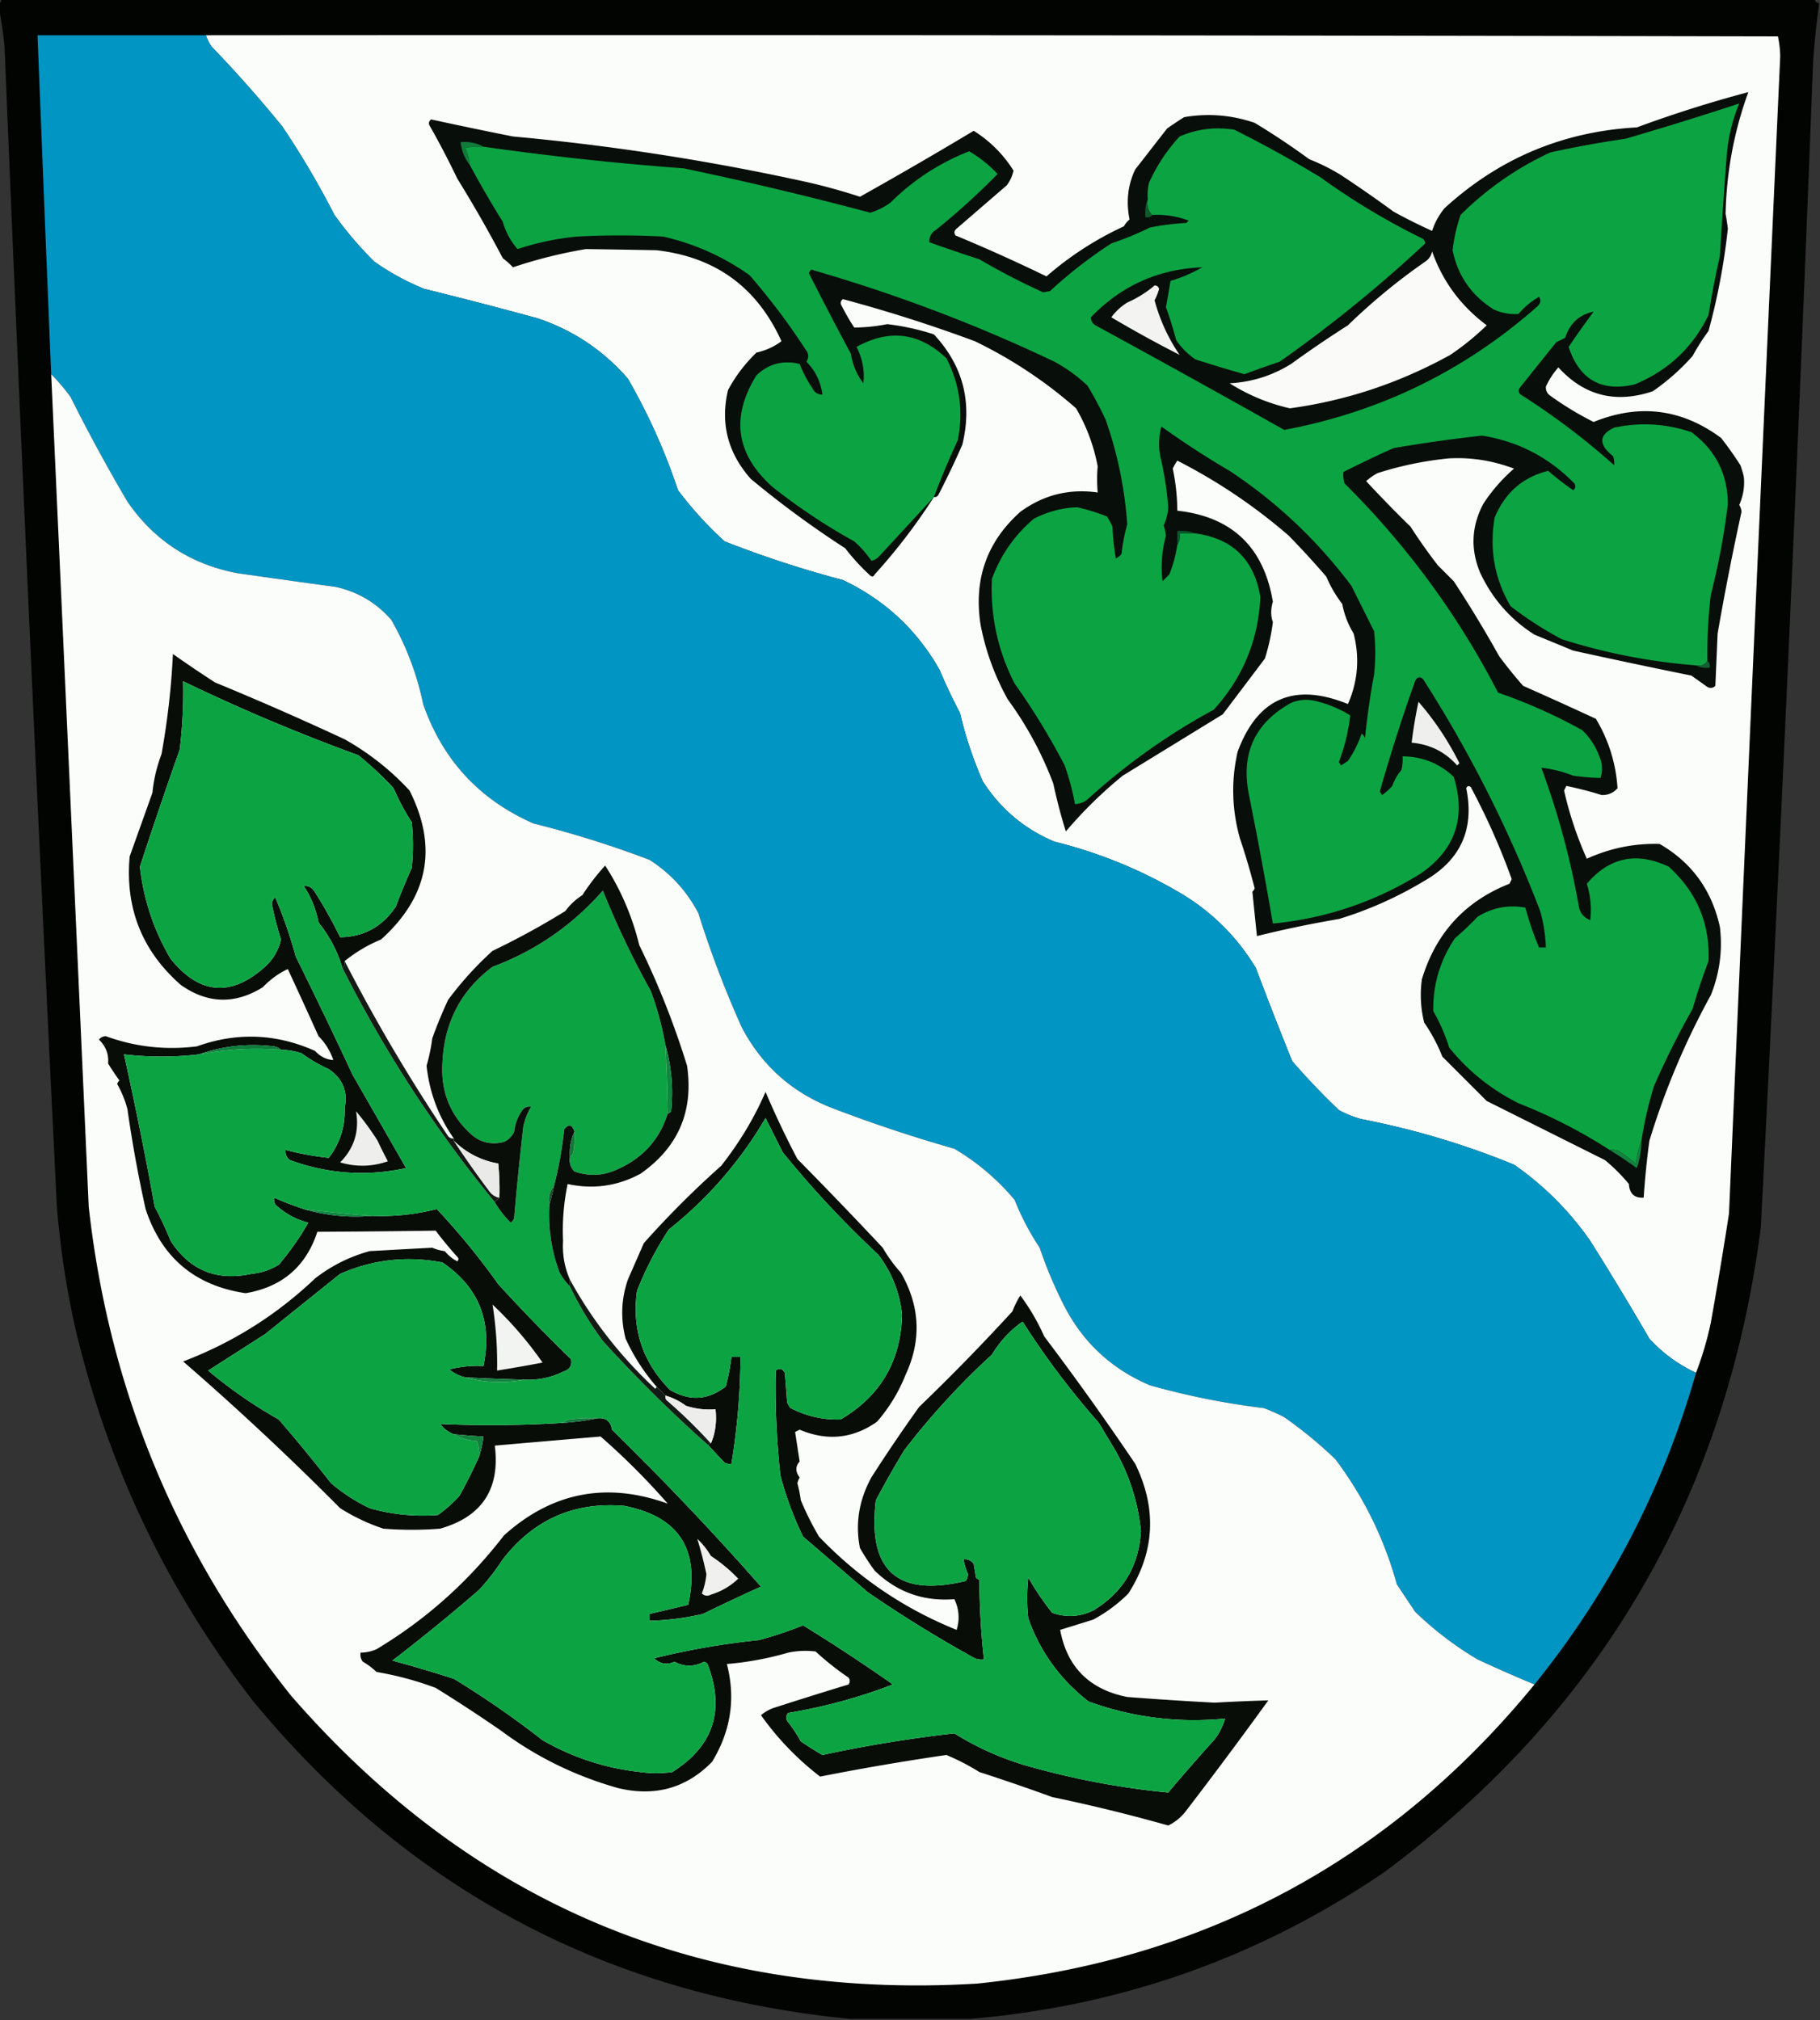 <svg xmlns="http://www.w3.org/2000/svg" width="800" height="888" style="shape-rendering:geometricPrecision;text-rendering:geometricPrecision;image-rendering:optimizeQuality;fill-rule:evenodd;clip-rule:evenodd"><rect width="100%" height="100%" fill="#333333" stroke="none"/><path style="opacity:1" fill="#020402" d="M.5-.5h797c.333 1 1 1.667 2 2v1a407.165 407.165 0 0 0-2.5 24 39294.872 39294.872 0 0 1-23 513C758.791 657.806 703.625 752.306 608.5 823c-54.927 37.408-115.594 58.908-182 64.5h-53c-106.847-10.505-194.347-57.172-262.5-140-37.756-48.853-63.756-103.52-78-164a391.108 391.108 0 0 1-8-53 61027.568 61027.568 0 0 1-23-510 183.672 183.672 0 0 0-2.5-17v-2C.338 1.158.672.492.5-.5z"/><path style="opacity:1" fill="#fbfdfa" d="M90.5 15.5c230.334-.167 460.667 0 691 .5a42.94 42.94 0 0 1 1 9A265684.982 265684.982 0 0 0 760 533.5a2091.241 2091.241 0 0 1-8 48 146.071 146.071 0 0 1-6.5 22c-7.797-3.623-14.63-8.623-20.5-15a1396.528 1396.528 0 0 0-26-43c-9.167-13.167-20.333-24.333-33.5-33.5a352.38 352.38 0 0 0-67-20 45.892 45.892 0 0 1-10-4 310.966 310.966 0 0 1-20.5-21.5 1897.416 1897.416 0 0 1-16-41c-8.167-13.5-19-24.333-32.5-32.5-17.527-10.43-36.193-18.096-56-23-13.212-5.541-23.712-14.374-31.5-26.5a171.623 171.623 0 0 1-10-30 247.852 247.852 0 0 1-9-19c-9.965-17.629-24.131-30.796-42.5-39.5a473.41 473.41 0 0 1-52-17 163.016 163.016 0 0 1-20.5-22.5 266.04 266.04 0 0 0-22-49c-10.734-12.39-23.9-21.224-39.5-26.5a1990.913 1990.913 0 0 0-50-13 108.516 108.516 0 0 1-22-12A161.18 161.18 0 0 1 147 94.5a377.03 377.03 0 0 0-23-39 563.86 563.86 0 0 0-31-35 19.16 19.16 0 0 1-2.5-5z"/><path style="opacity:1" fill="#0195c3" d="M90.5 15.5a19.16 19.16 0 0 0 2.5 5 563.86 563.86 0 0 1 31 35 377.03 377.03 0 0 1 23 39 161.18 161.18 0 0 0 17.5 20.5 108.516 108.516 0 0 0 22 12 1990.913 1990.913 0 0 1 50 13c15.6 5.276 28.766 14.11 39.5 26.5a266.04 266.04 0 0 1 22 49 163.016 163.016 0 0 0 20.5 22.5 473.41 473.41 0 0 0 52 17c18.369 8.704 32.535 21.871 42.5 39.5a247.852 247.852 0 0 0 9 19 171.623 171.623 0 0 0 10 30c7.788 12.126 18.288 20.959 31.5 26.5 19.807 4.904 38.473 12.57 56 23 13.5 8.167 24.333 19 32.5 32.5a1897.416 1897.416 0 0 0 16 41 310.966 310.966 0 0 0 20.5 21.5 45.892 45.892 0 0 0 10 4 352.38 352.38 0 0 1 67 20c13.167 9.167 24.333 20.333 33.5 33.5a1396.528 1396.528 0 0 1 26 43c5.87 6.377 12.703 11.377 20.5 15-14.387 50.511-38.054 96.177-71 137a625.925 625.925 0 0 1-25-11 147.405 147.405 0 0 1-27.5-21l-8-12c-5.51-20.02-14.51-38.353-27-55a187.919 187.919 0 0 0-22.5-18.5 76.537 76.537 0 0 0-9-4 331.935 331.935 0 0 1-50-10c-17.359-7.358-30.192-19.525-38.5-36.5a188.22 188.22 0 0 1-10-24 113.72 113.72 0 0 1-11-21 101.783 101.783 0 0 0-26.5-22.5 640.597 640.597 0 0 1-54-18c-17.6-6.935-30.767-18.769-39.5-35.5a452.552 452.552 0 0 1-19-50c-5.068-9.735-12.234-17.568-21.5-23.5a453.062 453.062 0 0 0-51-16c-23.777-10.445-39.944-27.945-48.5-52.5a125.083 125.083 0 0 0-14-37c-6.575-7.537-14.742-12.37-24.5-14.5a5909.916 5909.916 0 0 1-43-6c-20.544-3.85-36.71-14.35-48.5-31.5a765.607 765.607 0 0 1-25-46 86.223 86.223 0 0 0-8.5-10c-2.053-49.564-4.053-99.23-6-149h74z"/><path style="opacity:1" fill="#080e09" d="M410.5 218.5a254.98 254.98 0 0 1-26 34c-.502 1.021-1.168 1.188-2 .5a93.892 93.892 0 0 1-11-12 423.304 423.304 0 0 1-41.5-30.5c-10.099-11.397-13.432-24.397-10-39 3.276-6.11 7.443-11.61 12.5-16.5 4.104-.914 7.77-2.581 11-5-10.74-23.736-29.073-37.069-55-40a6308.239 6308.239 0 0 0-31-.5 209.546 209.546 0 0 0-32 8 40.261 40.261 0 0 0-4.5-4 570.349 570.349 0 0 0-20-35 375.364 375.364 0 0 0-12-23c-.749-1.135-.583-2.135.5-3a2033.584 2033.584 0 0 0 36 7.5 1039.86 1039.86 0 0 1 129 20 257.43 257.43 0 0 1 23.5 6.5 1954.591 1954.591 0 0 0 50-29c7.179 4.513 13.012 10.346 17.5 17.5a16.15 16.15 0 0 1-3 6.5l-22 19c-1.083.865-1.249 1.865-.5 3a770.363 770.363 0 0 1 40 18 142.396 142.396 0 0 1 34-22 10.756 10.756 0 0 1 2.5-3c-1.577-7.89-.744-15.222 2.5-22l14-18a182.157 182.157 0 0 1 7.5-5c10.563-1.789 20.897-.956 31 2.5a320.41 320.41 0 0 1 24 16 86.804 86.804 0 0 1 14 7 573.522 573.522 0 0 1 23 16 227.207 227.207 0 0 0 17 8.5 29.87 29.87 0 0 1 5.5-10c23.914-21.871 52.08-33.705 84.5-35.5a541.237 541.237 0 0 1 49-15.5c-6.269 17.197-9.602 35.03-10 53.5.409 2.204.742 4.37 1 6.5a287.505 287.505 0 0 1-8.5 45 94.09 94.09 0 0 0-7 11 97.132 97.132 0 0 1-17.5 15.5c-16.31 5.48-30.144 1.98-41.5-10.5-2.286 2.604-4.119 5.437-5.5 8.5-.061 1.711.606 3.044 2 4a138.076 138.076 0 0 0 19 11.5c20.028-8.138 38.695-5.805 56 7a143.921 143.921 0 0 1 8.5 12 43.145 43.145 0 0 1 1.5 5c.467 4.196-.2 8.362-2 12.5a6.293 6.293 0 0 1 1 3 1264 1264 0 0 0-10.5 53.5l-1 23c-1.049 1.017-2.216 1.184-3.5.5l-7-5a3046.134 3046.134 0 0 1-52-11l-17-7c-10.666-6.774-18.666-15.94-24-27.5-4.177-10.224-3.677-20.224 1.5-30 3.694-5.706 8.194-10.872 13.5-15.5-9.368-3.52-18.868-5.02-28.5-4.5a149.835 149.835 0 0 0-31.5 6.5 26.091 26.091 0 0 0-5 3.5 548.192 548.192 0 0 0 19.5 20 238.932 238.932 0 0 0 12 17l7 7a529.375 529.375 0 0 1 20 33 203.748 203.748 0 0 0 10.5 13 1946.424 1946.424 0 0 1 32 14.5c5.623 9.409 8.789 19.576 9.5 30.5-1.853 2.092-4.186 3.092-7 3a156.244 156.244 0 0 0-15.5-4l-1 2a158.5 158.5 0 0 0 10 30c10.235-4.648 20.901-6.814 32-6.5 14.102 8.135 22.935 20.302 26.5 36.5 1.224 10.333-.109 20.333-4 30-11.151 20.241-20.151 41.574-27 64a369.222 369.222 0 0 0-2.5 25c-4.078.24-6.244-1.76-6.5-6a78.213 78.213 0 0 0-10.5-10.5l-52-26-19.5-19.5a75.154 75.154 0 0 0-8-15c-1.536-6.249-1.87-12.583-1-19 6.154-20.313 18.987-34.313 38.5-42l1-2c-4.88-13.627-10.88-27.127-18-40.5-.832-.688-1.498-.521-2 .5 3.658 17.847-2.342 31.347-18 40.5-12.223 7.368-24.89 13.035-38 17a492.256 492.256 0 0 0-36 7.5 5428.503 5428.503 0 0 1-2-19.5 3.647 3.647 0 0 0 1-1.5 307.556 307.556 0 0 0-6.5-22c-3.532-12.627-3.866-25.293-1-38 8.739-23.612 24.906-30.612 48.5-21 4.385-10.012 5.218-20.345 2.5-31-2.445-3.997-4.112-8.331-5-13a53.743 53.743 0 0 1-7-12 406.842 406.842 0 0 0-16.5-18 243.321 243.321 0 0 0-49-33 26.585 26.585 0 0 0-2 3.5 92.449 92.449 0 0 1 2 18.5c23.984 2.647 37.984 15.98 42 40-.965 3.264-.965 6.264 0 9a90.303 90.303 0 0 1-3.5 16 16048.158 16048.158 0 0 1-18.5 24.5l-44 27a191.868 191.868 0 0 0-25 24.5 235.932 235.932 0 0 1-5.5-21 154.587 154.587 0 0 0-20-37c-5.806-10.425-9.806-21.425-12-33-3.043-19.883 2.79-36.383 17.5-49.5 10.154-7.438 21.487-10.271 34-8.5-.33-3.988-.33-7.822 0-11.5-1.727-9.104-4.894-17.604-9.5-25.5-13.524-11.866-28.357-21.699-44.5-29.5a651.518 651.518 0 0 0-58-18.5c-1.083.865-1.249 1.865-.5 3a92.887 92.887 0 0 0 5.5 9.5 79.415 79.415 0 0 0 14.5-1.5 104.224 104.224 0 0 1 20.5 4.5c12.841 13.742 17.008 29.908 12.5 48.5a371.983 371.983 0 0 1-10.5 22c-.457.798-1.124 1.131-2 1z"/><path style="opacity:1" fill="#117b3a" d="M212.5 64.5a32.438 32.438 0 0 0-8 .5 24.96 24.96 0 0 1 2 7.5c-2.294-2.87-3.628-6.203-4-10 3.66-.341 6.993.325 10 2z"/><path style="opacity:1" fill="#0ca443" d="M750.5 290.5c-1.052 1.756-2.719 2.423-5 2-20.159-1.568-39.825-5.401-59-11.5a158.593 158.593 0 0 1-22.5-14.5c-7.064-12.027-9.397-25.027-7-39 4.552-10.903 12.385-17.736 23.5-20.5a135.043 135.043 0 0 0 11 8.5c1.083-.865 1.249-1.865.5-3-11.189-11.452-24.689-18.452-40.5-21a648.453 648.453 0 0 0-39 5.5 528.68 528.68 0 0 0-22 10.5 12.93 12.93 0 0 0 .5 5c27.368 27.186 49.868 57.852 67.5 92a230.13 230.13 0 0 1 37 16.5 30.379 30.379 0 0 1 7.5 11.5c1.383 3.188 1.549 6.354.5 9.5a107.938 107.938 0 0 1-12-1 53.91 53.91 0 0 0-14-3.5 347.403 347.403 0 0 1 16.5 61c.569 2.903 2.235 4.903 5 6a38.154 38.154 0 0 0-1.5-16c9.918-11.665 21.918-14.165 36-7.5 12.346 11.181 18.18 25.015 17.5 41.5a274.12 274.12 0 0 0-7 21 369.472 369.472 0 0 0-17 34 172.194 172.194 0 0 0-5.5 24c-1.132 3.128-1.965 6.462-2.5 10a66.73 66.73 0 0 0-7.5-5.5 8.43 8.43 0 0 0-4-.5 226.206 226.206 0 0 0-40-20.5c-11.974-5.98-22.141-14.147-30.5-24.5a78.866 78.866 0 0 0-7-16c-.183-11.622 2.984-22.289 9.5-32a135.23 135.23 0 0 0 10-9.5c6.478-4.014 13.478-5.348 21-4a129.597 129.597 0 0 0 6 17.5h3a67.36 67.36 0 0 0-2.5-16c-13.74-35.814-30.907-69.814-51.5-102-1.507-1.239-2.674-.905-3.5 1a763.703 763.703 0 0 0-15.5 48.5l1 1.5a25.513 25.513 0 0 0 4.5-4 22.144 22.144 0 0 1 4-7c.495-1.973.662-3.973.5-6 8.636.04 16.136 3.04 22.5 9 5.504 17.86.671 32.027-14.5 42.5-19.928 12.401-41.595 19.734-65 22a1966.563 1966.563 0 0 0-10.5-56.5c-3.663-18.165 2.504-31.665 18.5-40.5 3.238-1.368 6.572-1.701 10-1 5.785 1.268 11.118 3.435 16 6.5a83.716 83.716 0 0 1-5 20.5l1 1.5 3-2a48.014 48.014 0 0 0 6-12 4.457 4.457 0 0 1 1.5 2 333.651 333.651 0 0 1 4-28 90.455 90.455 0 0 0 0-19l-10-20c-14.95-19.952-32.783-36.785-53.5-50.5a384.807 384.807 0 0 1-30-19.5 28.717 28.717 0 0 0-.5 13 143.64 143.64 0 0 1 3.5 22.5 22.208 22.208 0 0 1-2 8 21.537 21.537 0 0 1 1 4.5 51.918 51.918 0 0 0-1.5 20l3-3a57.276 57.276 0 0 0 3.5-13c.951-1.419 1.284-3.085 1-5h7c16.313 2.222 25.813 11.555 28.5 28-.916 18.994-7.75 35.494-20.5 49.5a280.028 280.028 0 0 0-55 39c-1.717 1.559-3.717 2.392-6 2.5a106.869 106.869 0 0 0-4.5-17 306.597 306.597 0 0 0-22-36c-7.392-14.367-10.725-29.7-10-46 3.826-10.489 9.993-19.322 18.5-26.5 6.092-3.105 12.425-4.771 19-5a90.442 90.442 0 0 1 13 4 29.517 29.517 0 0 1 2.5 4.5c.172 4.702.672 9.368 1.5 14a7.248 7.248 0 0 0 2.5-2 73.51 73.51 0 0 1 2.5-13c-1.134-15.87-4.301-31.203-9.5-46a161.984 161.984 0 0 0-8-15 71.014 71.014 0 0 0-14.5-10.5c-34.392-16.369-70.059-29.869-107-40.5l-1 1.5a1799.622 1799.622 0 0 0 18.5 35.5c.785 4.878 2.618 9.211 5.5 13 .625-5.526-.375-10.86-3-16 14.426-7.983 27.593-6.316 39.5 5 5.865 11.39 7.532 23.39 5 36a390.911 390.911 0 0 0-10.5 25 25636.221 25636.221 0 0 1-24 26 6.201 6.201 0 0 1-3.5 2c-2.031-3.044-4.531-5.877-7.5-8.5a260.73 260.73 0 0 1-36-24c-16.022-14.339-18.356-30.673-7-49 5.377-5.102 11.711-6.769 19-5a52.526 52.526 0 0 0 5.5 10.5c.908 1.939 2.408 2.939 4.5 3-.698-5.557-3.031-10.391-7-14.5 1.172-1.868 1.005-3.702-.5-5.5a293.561 293.561 0 0 0-24.5-32.5c-11.498-8.171-24.165-13.837-38-17a361.07 361.07 0 0 0-38 0 119.438 119.438 0 0 0-26 5.5c-3.047-3.506-5.214-7.506-6.5-12a457.403 457.403 0 0 1-14.5-25 24.96 24.96 0 0 0-2-7.5 32.438 32.438 0 0 1 8-.5 1310.45 1310.45 0 0 0 88 9.5 1544.378 1544.378 0 0 1 82 19.5 28.518 28.518 0 0 0 9-4.5c9.956-9.873 21.456-17.373 34.5-22.5a55.125 55.125 0 0 1 12.5 10 313.234 313.234 0 0 1-27 24.5c-2.107 1.264-3.107 3.097-3 5.5a849.306 849.306 0 0 0 22 7.5 304.743 304.743 0 0 0 28 14.5l3-.5c8.48-7.831 17.48-14.831 27-21a133.975 133.975 0 0 0 17-7 119.646 119.646 0 0 1 16-2l1-1a38.691 38.691 0 0 0-16-2.5c-1.844-1.779-2.51-4.112-2-7-.163-2.357.003-4.69.5-7 3.353-7.526 7.853-14.36 13.5-20.5 7.625-3.315 15.625-4.315 24-3a529.115 529.115 0 0 1 38 21 305.55 305.55 0 0 0 45 27 3.943 3.943 0 0 1 1 2 597.021 597.021 0 0 1-64 52 501.619 501.619 0 0 0-15.5 5.5 631.734 631.734 0 0 1-21.5-6.5 30.64 30.64 0 0 1-8.5-8.5 182.944 182.944 0 0 0-4.5-14.5c.723-3.837 1.389-7.67 2-11.5a65.522 65.522 0 0 0 14-6c-19.315.769-35.649 8.102-49 22 .029 1.529.696 2.696 2 3.5a6854.335 6854.335 0 0 1 83 46c42.235-7.928 79.402-26.094 111.5-54.5 1.241-1.377 1.408-2.71.5-4a32.602 32.602 0 0 0-9 7.5c-3.794.283-7.461-.383-11-2-9.747-6.189-15.747-14.855-18-26a74.504 74.504 0 0 1 3.5-15.5c11.585-11.515 24.751-20.682 39.5-27.5a454.561 454.561 0 0 1 33-6 1544.946 1544.946 0 0 0 50-15.5c-3.045 7.282-4.879 14.948-5.5 23a2423.547 2423.547 0 0 0-3 44 409.656 409.656 0 0 0-5 26c-6.978 14.312-17.811 24.479-32.5 30.5-14.564 3.379-24.231-2.121-29-16.5a434.173 434.173 0 0 1 11-15.5c-6.314 1.307-10.481 5.14-12.5 11.5l-4 2-16 20c-.749 1.135-.583 2.135.5 3 14.592 9.279 28.259 19.612 41 31a8.43 8.43 0 0 0-.5-4c-6.423-5.106-6.256-9.273.5-12.5 11.595-2.454 22.928-1.788 34 2 10.552 7.808 15.886 18.308 16 31.5a307.762 307.762 0 0 1-7.5 40 217.182 217.182 0 0 0-1.5 29z"/><path style="opacity:1" fill="#f3f4f2" d="M507.5 125.5c.997-.03 1.664.47 2 1.5a22.703 22.703 0 0 1-2 5c2.325 8.648 5.992 16.648 11 24-10-5.088-20-10.588-30-16.5a24.725 24.725 0 0 1 7-6.5c4.439-1.968 8.439-4.468 12-7.5z"/><path style="opacity:1" fill="#fafbf8" d="M629.5 110.5c4.573 13.114 12.573 23.947 24 32.5a114.49 114.49 0 0 1-16 13c-22.17 12.279-45.67 20.112-70.5 23.5-9.413-2.127-18.246-5.793-26.5-11 9.731-.521 18.731-3.355 27-8.5a504.153 504.153 0 0 1 25-17 268.605 268.605 0 0 1 34-28c1.641-1.129 2.641-2.629 3-4.5z"/><path style="opacity:1" fill="#105a2c" d="M504.5 87.5c-.51 2.888.156 5.221 2 7-.709.904-1.709 1.237-3 1-.306-2.885.027-5.552 1-8z"/><path style="opacity:1" fill="#fbfdfa" d="M22.5 164.5a86.223 86.223 0 0 1 8.5 10 765.607 765.607 0 0 0 25 46c11.79 17.15 27.956 27.65 48.5 31.5a5909.916 5909.916 0 0 0 43 6c9.758 2.13 17.925 6.963 24.5 14.5a125.083 125.083 0 0 1 14 37c8.556 24.555 24.723 42.055 48.5 52.5a453.062 453.062 0 0 1 51 16c9.266 5.932 16.432 13.765 21.5 23.5a452.552 452.552 0 0 0 19 50c8.733 16.731 21.9 28.565 39.5 35.5a640.597 640.597 0 0 0 54 18 101.783 101.783 0 0 1 26.5 22.5 113.72 113.72 0 0 0 11 21 188.22 188.22 0 0 0 10 24c8.308 16.975 21.141 29.142 38.5 36.5a331.935 331.935 0 0 0 50 10 76.537 76.537 0 0 1 9 4 187.919 187.919 0 0 1 22.5 18.5c12.49 16.647 21.49 34.98 27 55l8 12a147.405 147.405 0 0 0 27.5 21 625.925 625.925 0 0 0 25 11c-63.348 77.35-145.015 121.183-245 131.5-121.297 7.265-221.797-34.902-301.5-126.5-50.405-63.075-80.072-134.742-89-215a689884.321 689884.321 0 0 0-16.5-366z"/><path style="opacity:1" fill="#095b2c" d="M525.5 234.5h-7c.284 1.915-.049 3.581-1 5v-6c2.885-.306 5.552.027 8 1z"/><path style="opacity:1" fill="#080d08" d="M151.5 422.5c.237 1.291-.096 2.291-1 3-2.144-7.286-5.644-13.952-10.5-20-1.135-5.94-3.301-11.273-6.5-16 1.89-.203 3.39.463 4.5 2a204.772 204.772 0 0 1 11.5 20.5c10.449-.145 18.615-4.645 24.5-13.5a299.948 299.948 0 0 1 7-17 100.2 100.2 0 0 0 0-20 101.952 101.952 0 0 1-8-15 152.466 152.466 0 0 0-15.5-14.5 835.829 835.829 0 0 1-77-32.5 211.037 211.037 0 0 1-1.5 30A2334.546 2334.546 0 0 0 61.5 381c1.631 14.537 6.131 28.037 13.5 40.5 12.68 15.733 26.513 16.899 41.5 3.5 3.579-3.252 5.912-7.252 7-12a153.47 153.47 0 0 1-4-15.5c.056-1.237.556-2.237 1.5-3a204.875 204.875 0 0 1 9 26 2428.58 2428.58 0 0 1 25 52 98817.586 98817.586 0 0 1 23.5 41c-17.326 3.751-34.326 2.584-51-3.5-1.537-1.11-2.203-2.61-2-4.5a129.658 129.658 0 0 0 19 3.5c4.95-6.457 7.283-13.79 7-22 1.434-7.229-.9-12.895-7-17a67.876 67.876 0 0 1-12-7 30.465 30.465 0 0 0-9-1.5c-.763-.768-1.763-1.268-3-1.5-11.422-1.387-22.422-.221-33 3.5a139.783 139.783 0 0 1-33 0 1758.698 1758.698 0 0 1 13.5 67c2.607 4.88 4.94 9.88 7 15 8.411 12.949 20.245 17.782 35.5 14.5 4.354-.418 8.354-1.752 12-4a119.224 119.224 0 0 0 13-18.5c-5.542-1.452-10.376-4.119-14.5-8a4.934 4.934 0 0 1-.5-3c4.21 1.85 8.543 3.517 13 5 9.829 2.892 19.829 3.892 30 3 9.65.39 19.15-.61 28.5-3a315.247 315.247 0 0 1 27 33 749.471 749.471 0 0 0 32 33c.561 2.798-.606 4.631-3.5 5.5-5.355 2.638-11.022 3.804-17 3.5-8.854-.258-17.521-.591-26-1a17.341 17.341 0 0 1-7-3.5 50.5 50.5 0 0 1 15-1.5c4.011-19.434-1.989-34.6-18-45.5-15.478-3.007-30.478-1.34-45 5l-33 26.5a13844.503 13844.503 0 0 1-25 16 201.447 201.447 0 0 0 31 21.5 725.992 725.992 0 0 1 23 28 76.511 76.511 0 0 0 17 11 83.923 83.923 0 0 0 30 3 57.217 57.217 0 0 0 9.5-8.5 239.862 239.862 0 0 0 8.5-17c.975-2.811 1.642-5.811 2-9a300.134 300.134 0 0 1-13-1c-2.386-.873-4.386-2.373-6-4.5 18 .785 36 .619 54-.5 5.18-.347 10.18-1.013 15-2 3.751-.418 5.918 1.249 6.5 5 22.935 22.423 44.768 45.423 65.5 69a858.539 858.539 0 0 0-25.5 12 118.164 118.164 0 0 1-23.5 3v-3l17-4c5.3-24.284-4.034-38.784-28-43.5-22.054-1.892-39.888 5.942-53.5 23.5a102.355 102.355 0 0 1-10.5 13.5 840.642 840.642 0 0 1-38 31 637.429 637.429 0 0 1 27 8 414.193 414.193 0 0 1 39 27c13.298 7.655 27.631 12.321 43 14 4.667.667 9.333.667 14 0 18.13-11.391 23.296-27.224 15.5-47.5a3.647 3.647 0 0 0-1.5-1c-4.445 2.316-8.779 2.316-13 0-3.327 1.501-6.327 1.001-9-1.5a331.75 331.75 0 0 1 46-8 167.207 167.207 0 0 0 19.5-6.5 798.613 798.613 0 0 1 39.5 26c-14.829 5.709-30.163 9.876-46 12.5-1.017 1.049-1.184 2.216-.5 3.5a64.735 64.735 0 0 1 6 9 153.862 153.862 0 0 0 9.5 6 585.562 585.562 0 0 1 58-9.5 126.894 126.894 0 0 0 31 14c20.745 5.958 41.745 9.958 63 12a956.458 956.458 0 0 1 20.5-23.5c2.06-2.786 3.56-5.786 4.5-9-20.63 2.012-40.63-.488-60-7.5-12.37-9.562-21.203-21.729-26.5-36.5-.667-6-.667-12 0-18a122.618 122.618 0 0 0 10.5 15.5c6.118 2.141 12.118 1.808 18-1 13.129-7.915 20.129-19.581 21-35-1.389-13.501-5.556-26.001-12.5-37.5l-6-10a356.405 356.405 0 0 1-33.5-44.5c-5.371 3.715-9.871 8.548-13.5 14.5a327.879 327.879 0 0 0-38.5 42 449.63 449.63 0 0 0-12.5 22c-3.758 30.915 9.409 42.748 39.5 35.5a6.293 6.293 0 0 0 1-3 29.291 29.291 0 0 1-2-6.5c1.89-.203 3.39.463 4.5 2l1 6c.414.457.914.791 1.5 1a331.176 331.176 0 0 0 2 35 8.43 8.43 0 0 1-4-.5 566.674 566.674 0 0 1-47-29 38763.204 38763.204 0 0 0-28.5-24.5 147.01 147.01 0 0 1-10-27 357.133 357.133 0 0 1-2-46c1.587-1.227 2.921-.894 4 1l1 13c.374.916.874 1.75 1.5 2.5 6.991 3.583 14.324 5.25 22 5 17.468-10.257 26.468-25.59 27-46-.995-9.803-4.495-18.637-10.5-26.5-15.157-14.149-29.157-29.149-42-45l-7.5-15c-11.056 18.899-25.223 35.232-42.5 49a145.82 145.82 0 0 0-14 27c-2.319 16.894 2.515 31.394 14.5 43.5 8.61 5.064 16.777 4.564 24.5-1.5a88.606 88.606 0 0 0 2.5-13h4a299.265 299.265 0 0 1-4 47 4.934 4.934 0 0 1-3-.5 844.888 844.888 0 0 1-7-7.5c0-.667.333-1 1-1 1.942-4.556 2.608-9.556 2-15-4.263.401-8.597-.099-13-1.5a28.51 28.51 0 0 0-9-4.5l-4-4a87.406 87.406 0 0 1-13.5-21c-2.272-8.784-1.939-17.45 1-26 2.328-5.323 4.661-10.657 7-16a409.005 409.005 0 0 1 34-34c8.095-10.303 14.595-21.137 19.5-32.5a395.925 395.925 0 0 0 14 29.5 2049.863 2049.863 0 0 1 37.5 39 64.783 64.783 0 0 0 8 11c8.464 14.697 9.131 29.697 2 45a71.71 71.71 0 0 1-12.5 20.5c-10.551 7.434-21.884 8.601-34 3.5l-2 1 2 13c-1.933 2.072-1.933 4.405 0 7a11.456 11.456 0 0 0-1 2.5 59.176 59.176 0 0 1 1.5 7.5 130.7 130.7 0 0 0 8 16c17.28 18.047 37.446 31.714 60.5 41 1.417-4.658 1.084-9.158-1-13.5-13.559 1.092-25.226-3.075-35-12.5a99.506 99.506 0 0 1-6.5-10c-2.12-10.627-.453-20.96 5-31a727.611 727.611 0 0 1 21-31 924.843 924.843 0 0 0 41-42 40.675 40.675 0 0 1 3.5-7c4.141 5.544 7.641 11.544 10.5 18a1277.046 1277.046 0 0 1 40 56c9.621 19.757 8.621 38.757-3 57a65.37 65.37 0 0 1-15.5 11.5 3756.564 3756.564 0 0 1-14.5 4.5c3.04 16.373 12.873 26.207 29.5 29.5 12.878 1 25.711 1.833 38.5 2.5a784.578 784.578 0 0 1 23.5-1 2111.159 2111.159 0 0 1-36.5 49c-2.094 2.603-4.594 4.603-7.5 6a741.062 741.062 0 0 0-51-12.5 910.27 910.27 0 0 0-32-11 99.885 99.885 0 0 0-14.5-7.5 1105.358 1105.358 0 0 0-55.5 9.5 124.901 124.901 0 0 1-26-27 18.924 18.924 0 0 1 5-3 1878.416 1878.416 0 0 1 33.5-10.5c.667-1 .667-2 0-3a126.325 126.325 0 0 1-14.5-11.5 36.348 36.348 0 0 0-12 .5c-9.013 2.605-18.013 4.272-27 5 3.931 15.094 1.765 29.427-6.5 43-11.363 11.636-25.197 15.469-41.5 11.5-18.769-5.33-35.769-13.664-51-25a664.408 664.408 0 0 0-29-19 141.503 141.503 0 0 0-26-7 31.177 31.177 0 0 0-6-4.5c-.929-1.189-1.262-2.522-1-4a17.758 17.758 0 0 0 7-1.5c21.658-12.973 40.324-29.64 56-50 21.096-19.019 45.096-23.685 72-14a307.995 307.995 0 0 0-29.5-29.5 15816.835 15816.835 0 0 0-46.5 4c2.384 19.08-5.616 31.246-24 36.5-8.333.667-16.667.667-25 0a86.291 86.291 0 0 1-19-9 1261.16 1261.16 0 0 0-69-64.5c21.777-8.275 41.11-20.442 58-36.5 7.22-5.61 15.22-9.61 24-12 9.555-.54 18.721-1.04 27.5-1.5a20.431 20.431 0 0 0 5.5 1.5 17.842 17.842 0 0 0 5.5 4.5c.667-.667.667-1.333 0-2a167.287 167.287 0 0 1-9.5-11.5c-17.32.254-34.654.421-52 .5-5.003 15.274-15.503 24.274-31.5 27-22.281-3.281-36.948-15.615-44-37a583.107 583.107 0 0 1-8-44 47.496 47.496 0 0 0-4.5-11 3.646 3.646 0 0 1 1-1.5 125.96 125.96 0 0 1-5-7.5c.393-3.969-.94-7.469-4-10.5.763-.944 1.763-1.444 3-1.5 12.874 4.71 26.208 6.21 40 4.5 17.599-6.311 34.933-5.645 52 2 2.259 2.463 4.926 3.797 8 4a26.592 26.592 0 0 0-6.5-10.5 2371.486 2371.486 0 0 0-13.5-29.5c-4.001 1.869-7.668 4.536-11 8-12.25 7.605-24.25 7.271-36-1-17.042-14.933-24.542-33.766-22.5-56.5l10-28a66.177 66.177 0 0 1 4-17c2.68-14.97 4.346-29.637 5-44A551.364 551.364 0 0 0 94.5 300a1375.482 1375.482 0 0 1 57 25 116.413 116.413 0 0 1 28.5 22.5c12.538 24.864 8.371 46.697-12.5 65.5-5.86 2.424-11.193 5.591-16 9.5z"/><path style="opacity:1" fill="#136032" d="M750.5 290.5c.904.709 1.237 1.709 1 3-2.235.295-4.235-.039-6-1 2.281.423 3.948-.244 5-2z"/><path style="opacity:1" fill="#0ca443" d="M150.5 425.5c18.584 36.852 40.918 71.186 67 103a44.91 44.91 0 0 0 7 9 4.457 4.457 0 0 0 1.5-2 1366.78 1366.78 0 0 1 4-40c.65-3.284 1.816-6.284 3.5-9-1.322-.17-2.489.163-3.5 1-2.239 2.941-3.572 6.274-4 10-.948 2.07-2.448 3.57-4.5 4.5-5.273 1.35-9.939.35-14-3-9.544-8.438-13.878-19.104-13-32 .799-17.605 8.133-31.605 22-42 18.888-7.043 35.054-18.21 48.5-33.5a382.07 382.07 0 0 0 21 44 132.315 132.315 0 0 1 6.5 24c.555 9.991.888 19.991 1 30-3.542 11.385-10.876 19.552-22 24.5-6.175 2.917-12.508 3.25-19 1-1.75-1.754-2.417-3.921-2-6.5.722-.418 1.222-1.084 1.5-2 .498-2.982.665-5.982.5-9-1.086-3.205-2.586-3.538-4.5-1a171.934 171.934 0 0 1-4.5 25c-1.869 2.135-2.536 4.802-2 8-.623 10.355.877 20.355 4.5 30 1.277 2.247 2.777 4.247 4.5 6a146.081 146.081 0 0 0 14.5 24c14.784 16.285 30.284 31.619 46.5 46a844.888 844.888 0 0 0 7 7.5 4.934 4.934 0 0 0 3 .5 299.265 299.265 0 0 0 4-47h-4a88.606 88.606 0 0 1-2.5 13c-7.723 6.064-15.89 6.564-24.5 1.5-11.985-12.106-16.819-26.606-14.5-43.5a145.82 145.82 0 0 1 14-27c17.277-13.768 31.444-30.101 42.5-49l7.5 15c12.843 15.851 26.843 30.851 42 45 6.005 7.863 9.505 16.697 10.5 26.5-.532 20.41-9.532 35.743-27 46-7.676.25-15.009-1.417-22-5a9.454 9.454 0 0 1-1.5-2.5l-1-13c-1.079-1.894-2.413-2.227-4-1a357.133 357.133 0 0 0 2 46 147.01 147.01 0 0 0 10 27c9.475 8.137 18.975 16.304 28.5 24.5a566.674 566.674 0 0 0 47 29 8.43 8.43 0 0 0 4 .5 331.176 331.176 0 0 1-2-35 3.647 3.647 0 0 1-1.5-1l-1-6c-1.11-1.537-2.61-2.203-4.5-2a29.291 29.291 0 0 0 2 6.5 6.293 6.293 0 0 1-1 3c-30.091 7.248-43.258-4.585-39.5-35.5a449.63 449.63 0 0 1 12.5-22 327.879 327.879 0 0 1 38.5-42c3.629-5.952 8.129-10.785 13.5-14.5a356.405 356.405 0 0 0 33.5 44.5l6 10c6.944 11.499 11.111 23.999 12.5 37.5-.871 15.419-7.871 27.085-21 35-5.882 2.808-11.882 3.141-18 1a122.618 122.618 0 0 1-10.5-15.5c-.667 6-.667 12 0 18 5.297 14.771 14.13 26.938 26.5 36.5 19.37 7.012 39.37 9.512 60 7.5-.94 3.214-2.44 6.214-4.5 9a956.458 956.458 0 0 0-20.5 23.5c-21.255-2.042-42.255-6.042-63-12a126.894 126.894 0 0 1-31-14 585.562 585.562 0 0 0-58 9.5 153.862 153.862 0 0 1-9.5-6 64.735 64.735 0 0 0-6-9c-.684-1.284-.517-2.451.5-3.5 15.837-2.624 31.171-6.791 46-12.5a798.613 798.613 0 0 0-39.5-26 167.207 167.207 0 0 1-19.5 6.5 331.75 331.75 0 0 0-46 8c2.673 2.501 5.673 3.001 9 1.5 4.221 2.316 8.555 2.316 13 0a3.647 3.647 0 0 1 1.5 1c7.796 20.276 2.63 36.109-15.5 47.5a49.226 49.226 0 0 1-14 0c-15.369-1.679-29.702-6.345-43-14a414.193 414.193 0 0 0-39-27 637.429 637.429 0 0 0-27-8 840.642 840.642 0 0 0 38-31 102.355 102.355 0 0 0 10.5-13.5c13.612-17.558 31.446-25.392 53.5-23.5 23.966 4.716 33.3 19.216 28 43.5l-17 4v3a118.164 118.164 0 0 0 23.5-3 858.539 858.539 0 0 1 25.5-12c-20.732-23.577-42.565-46.577-65.5-69-.582-3.751-2.749-5.418-6.5-5a72.367 72.367 0 0 0-12 .5c-1.237.232-2.237.732-3 1.5-18 1.119-36 1.285-54 .5 1.614 2.127 3.614 3.627 6 4.5 2.89 1.73 6.224 2.73 10 3a13.116 13.116 0 0 1 1 7 239.862 239.862 0 0 1-8.5 17 57.217 57.217 0 0 1-9.5 8.5 83.923 83.923 0 0 1-30-3 76.511 76.511 0 0 1-17-11 725.992 725.992 0 0 0-23-28 201.447 201.447 0 0 1-31-21.5c8.319-5.311 16.652-10.645 25-16l33-26.5c14.522-6.34 29.522-8.007 45-5 16.011 10.9 22.011 26.066 18 45.5a50.5 50.5 0 0 0-15 1.5 17.341 17.341 0 0 0 7 3.5c5.09 1.465 10.423 2.132 16 2 3.518-.002 6.851-.335 10-1 5.978.304 11.645-.862 17-3.5 2.894-.869 4.061-2.702 3.5-5.5a749.471 749.471 0 0 1-32-33 315.247 315.247 0 0 0-27-33 98.427 98.427 0 0 1-28.5 3 530.984 530.984 0 0 1-30-3 150.044 150.044 0 0 1-13-5 4.934 4.934 0 0 0 .5 3c4.124 3.881 8.958 6.548 14.5 8a119.224 119.224 0 0 1-13 18.5c-3.646 2.248-7.646 3.582-12 4-15.255 3.282-27.089-1.551-35.5-14.5a153.124 153.124 0 0 0-7-15 1758.698 1758.698 0 0 0-13.5-67 139.783 139.783 0 0 0 33 0 133.258 133.258 0 0 1 36-2c3.068.047 6.068.547 9 1.5a67.876 67.876 0 0 0 12 7c6.1 4.105 8.434 9.771 7 17 .283 8.21-2.05 15.543-7 22a129.658 129.658 0 0 1-19-3.5c-.203 1.89.463 3.39 2 4.5 16.674 6.084 33.674 7.251 51 3.5a98817.586 98817.586 0 0 0-23.5-41 2428.58 2428.58 0 0 0-25-52 204.875 204.875 0 0 0-9-26c-.944.763-1.444 1.763-1.5 3a153.47 153.47 0 0 0 4 15.5c-1.088 4.748-3.421 8.748-7 12-14.987 13.399-28.82 12.233-41.5-3.5-7.369-12.463-11.869-25.963-13.5-40.5A2334.546 2334.546 0 0 1 79 329.5a211.037 211.037 0 0 0 1.5-30 835.829 835.829 0 0 0 77 32.5 152.466 152.466 0 0 1 15.5 14.5 101.952 101.952 0 0 0 8 15 100.2 100.2 0 0 1 0 20 299.948 299.948 0 0 0-7 17c-5.885 8.855-14.051 13.355-24.5 13.5a204.772 204.772 0 0 0-11.5-20.5c-1.11-1.537-2.61-2.203-4.5-2 3.199 4.727 5.365 10.06 6.5 16 4.856 6.048 8.356 12.714 10.5 20z"/><path style="opacity:1" fill="#eff0ed" d="M623.5 308.5c7.06 8.103 13.06 17.103 18 27l-1 1c-5.286-5.976-11.952-9.31-20-10a212.021 212.021 0 0 1 3-18z"/><path style="opacity:1" fill="#090e09" d="M250.5 562.5v3c-1.723-1.753-3.223-3.753-4.5-6-3.623-9.645-5.123-19.645-4.5-30a99.97 99.97 0 0 0 2-8 171.934 171.934 0 0 0 4.5-25c1.914-2.538 3.414-2.205 4.5 1-1.582 3.376-2.249 7.042-2 11-.417 2.579.25 4.746 2 6.5 6.492 2.25 12.825 1.917 19-1 11.124-4.948 18.458-13.115 22-24.5.617-.111 1.117-.444 1.5-1 1.016-9.964.182-19.631-2.5-29a132.315 132.315 0 0 0-6.5-24 382.07 382.07 0 0 1-21-44c-13.446 15.29-29.612 26.457-48.5 33.5-13.867 10.395-21.201 24.395-22 42-.878 12.896 3.456 23.562 13 32 4.061 3.35 8.727 4.35 14 3 2.052-.93 3.552-2.43 4.5-4.5.428-3.726 1.761-7.059 4-10 1.011-.837 2.178-1.17 3.5-1-1.684 2.716-2.85 5.716-3.5 9a1366.78 1366.78 0 0 0-4 40 4.457 4.457 0 0 1-1.5 2 44.91 44.91 0 0 1-7-9l2-2a112.97 112.97 0 0 0-.5-15c-7.498-1.318-13.998-4.651-19.5-10v-1c-6.728-9.531-10.728-20.198-12-32a77.459 77.459 0 0 0 2.5-12 192.827 192.827 0 0 1 7-17 148.86 148.86 0 0 1 19.5-21.5 339.04 339.04 0 0 0 32-17.5 27.393 27.393 0 0 1 7.5-7 99.137 99.137 0 0 1 10-13c6.913 10.706 11.913 22.373 15 35a364.624 364.624 0 0 1 21 53c2.942 20.056-3.891 35.89-20.5 47.5-10.079 5.431-20.746 6.931-32 4.5-1.722 8.356-2.389 16.689-2 25-.359 5.948.641 11.614 3 17z"/><path style="opacity:1" fill="#0e7e3c" d="M123.5 461.5a133.258 133.258 0 0 0-36 2c10.578-3.721 21.578-4.887 33-3.5 1.237.232 2.237.732 3 1.5z"/><path style="opacity:1" fill="#0f863d" d="M292.5 459.5c2.682 9.369 3.516 19.036 2.5 29-.383.556-.883.889-1.5 1a677.496 677.496 0 0 0-1-30z"/><path style="opacity:1" fill="#141a14" d="M151.5 422.5a751.247 751.247 0 0 0 45.5 77c.671.752 1.504 1.086 2.5 1v1a424.492 424.492 0 0 0 15.5 22c1.129 1.641 2.629 2.641 4.5 3l-2 2c-26.082-31.814-48.416-66.148-67-103 .904-.709 1.237-1.709 1-3z"/><path style="opacity:1" fill="#eeefec" d="M156.5 488.5a118.547 118.547 0 0 1 9.5 13 159.928 159.928 0 0 0 4.5 9c-6.875 2.414-13.875 2.581-21 .5 6.185-6.225 8.518-13.725 7-22.5z"/><path style="opacity:1" fill="#137737" d="M252.5 497.5a40.914 40.914 0 0 1-.5 9c-.278.916-.778 1.582-1.5 2-.249-3.958.418-7.624 2-11z"/><path style="opacity:1" fill="#eaebe8" d="M199.5 501.5c5.502 5.349 12.002 8.682 19.5 10 .499 4.989.666 9.989.5 15-1.871-.359-3.371-1.359-4.5-3a424.492 424.492 0 0 1-15.5-22z"/><path style="opacity:1" fill="#13833f" d="M721.5 501.5a37.776 37.776 0 0 1-2 12 201.812 201.812 0 0 0-12-8 8.43 8.43 0 0 1 4 .5 66.73 66.73 0 0 1 7.5 5.5c.535-3.538 1.368-6.872 2.5-10z"/><path style="opacity:1" fill="#135129" d="M243.5 521.5a99.97 99.97 0 0 1-2 8c-.536-3.198.131-5.865 2-8z"/><path style="opacity:1" fill="#0e8741" d="M133.5 531.5a530.984 530.984 0 0 0 30 3c-10.171.892-20.171-.108-30-3z"/><path style="opacity:1" fill="#f2f4f1" d="M216.5 573.5c8.135 7.647 15.468 16.147 22 25.5a661.883 661.883 0 0 1-20 3.5c.187-9.634-.48-19.3-2-29z"/><path style="opacity:1" fill="#131c14" d="M250.5 562.5c9.814 17.888 22.314 33.888 37.5 48 .399-.228.565-.562.5-1l4 4a2.428 2.428 0 0 0 .5 2 224.5 224.5 0 0 1 19.5 19c-.667 0-1 .333-1 1-16.216-14.381-31.716-29.715-46.5-46a146.081 146.081 0 0 1-14.5-24v-3z"/><path style="opacity:1" fill="#168341" d="M204.5 605.5c8.479.409 17.146.742 26 1-3.149.665-6.482.998-10 1-5.577.132-10.91-.535-16-2z"/><path style="opacity:1" fill="#edeeeb" d="M292.5 613.5a28.51 28.51 0 0 1 9 4.5c4.403 1.401 8.737 1.901 13 1.5.608 5.444-.058 10.444-2 15a224.5 224.5 0 0 0-19.5-19 2.428 2.428 0 0 1-.5-2z"/><path style="opacity:1" fill="#127a3e" d="M262.5 623.5c-4.82.987-9.82 1.653-15 2 .763-.768 1.763-1.268 3-1.5a72.367 72.367 0 0 1 12-.5z"/><path style="opacity:1" fill="#12813d" d="M199.5 630.5c4.324.427 8.658.761 13 1-.358 3.189-1.025 6.189-2 9a13.116 13.116 0 0 0-1-7c-3.776-.27-7.11-1.27-10-3z"/><path style="opacity:1" fill="#f0f1ee" d="M306.5 676.5c2.341 2.156 4.341 4.656 6 7.5a66.955 66.955 0 0 1 12 10c-3.383 3.253-7.383 5.587-12 7-1.444.781-2.777.614-4-.5a31.606 31.606 0 0 0 2-8.5 175.693 175.693 0 0 0-4-15.5z"/></svg>